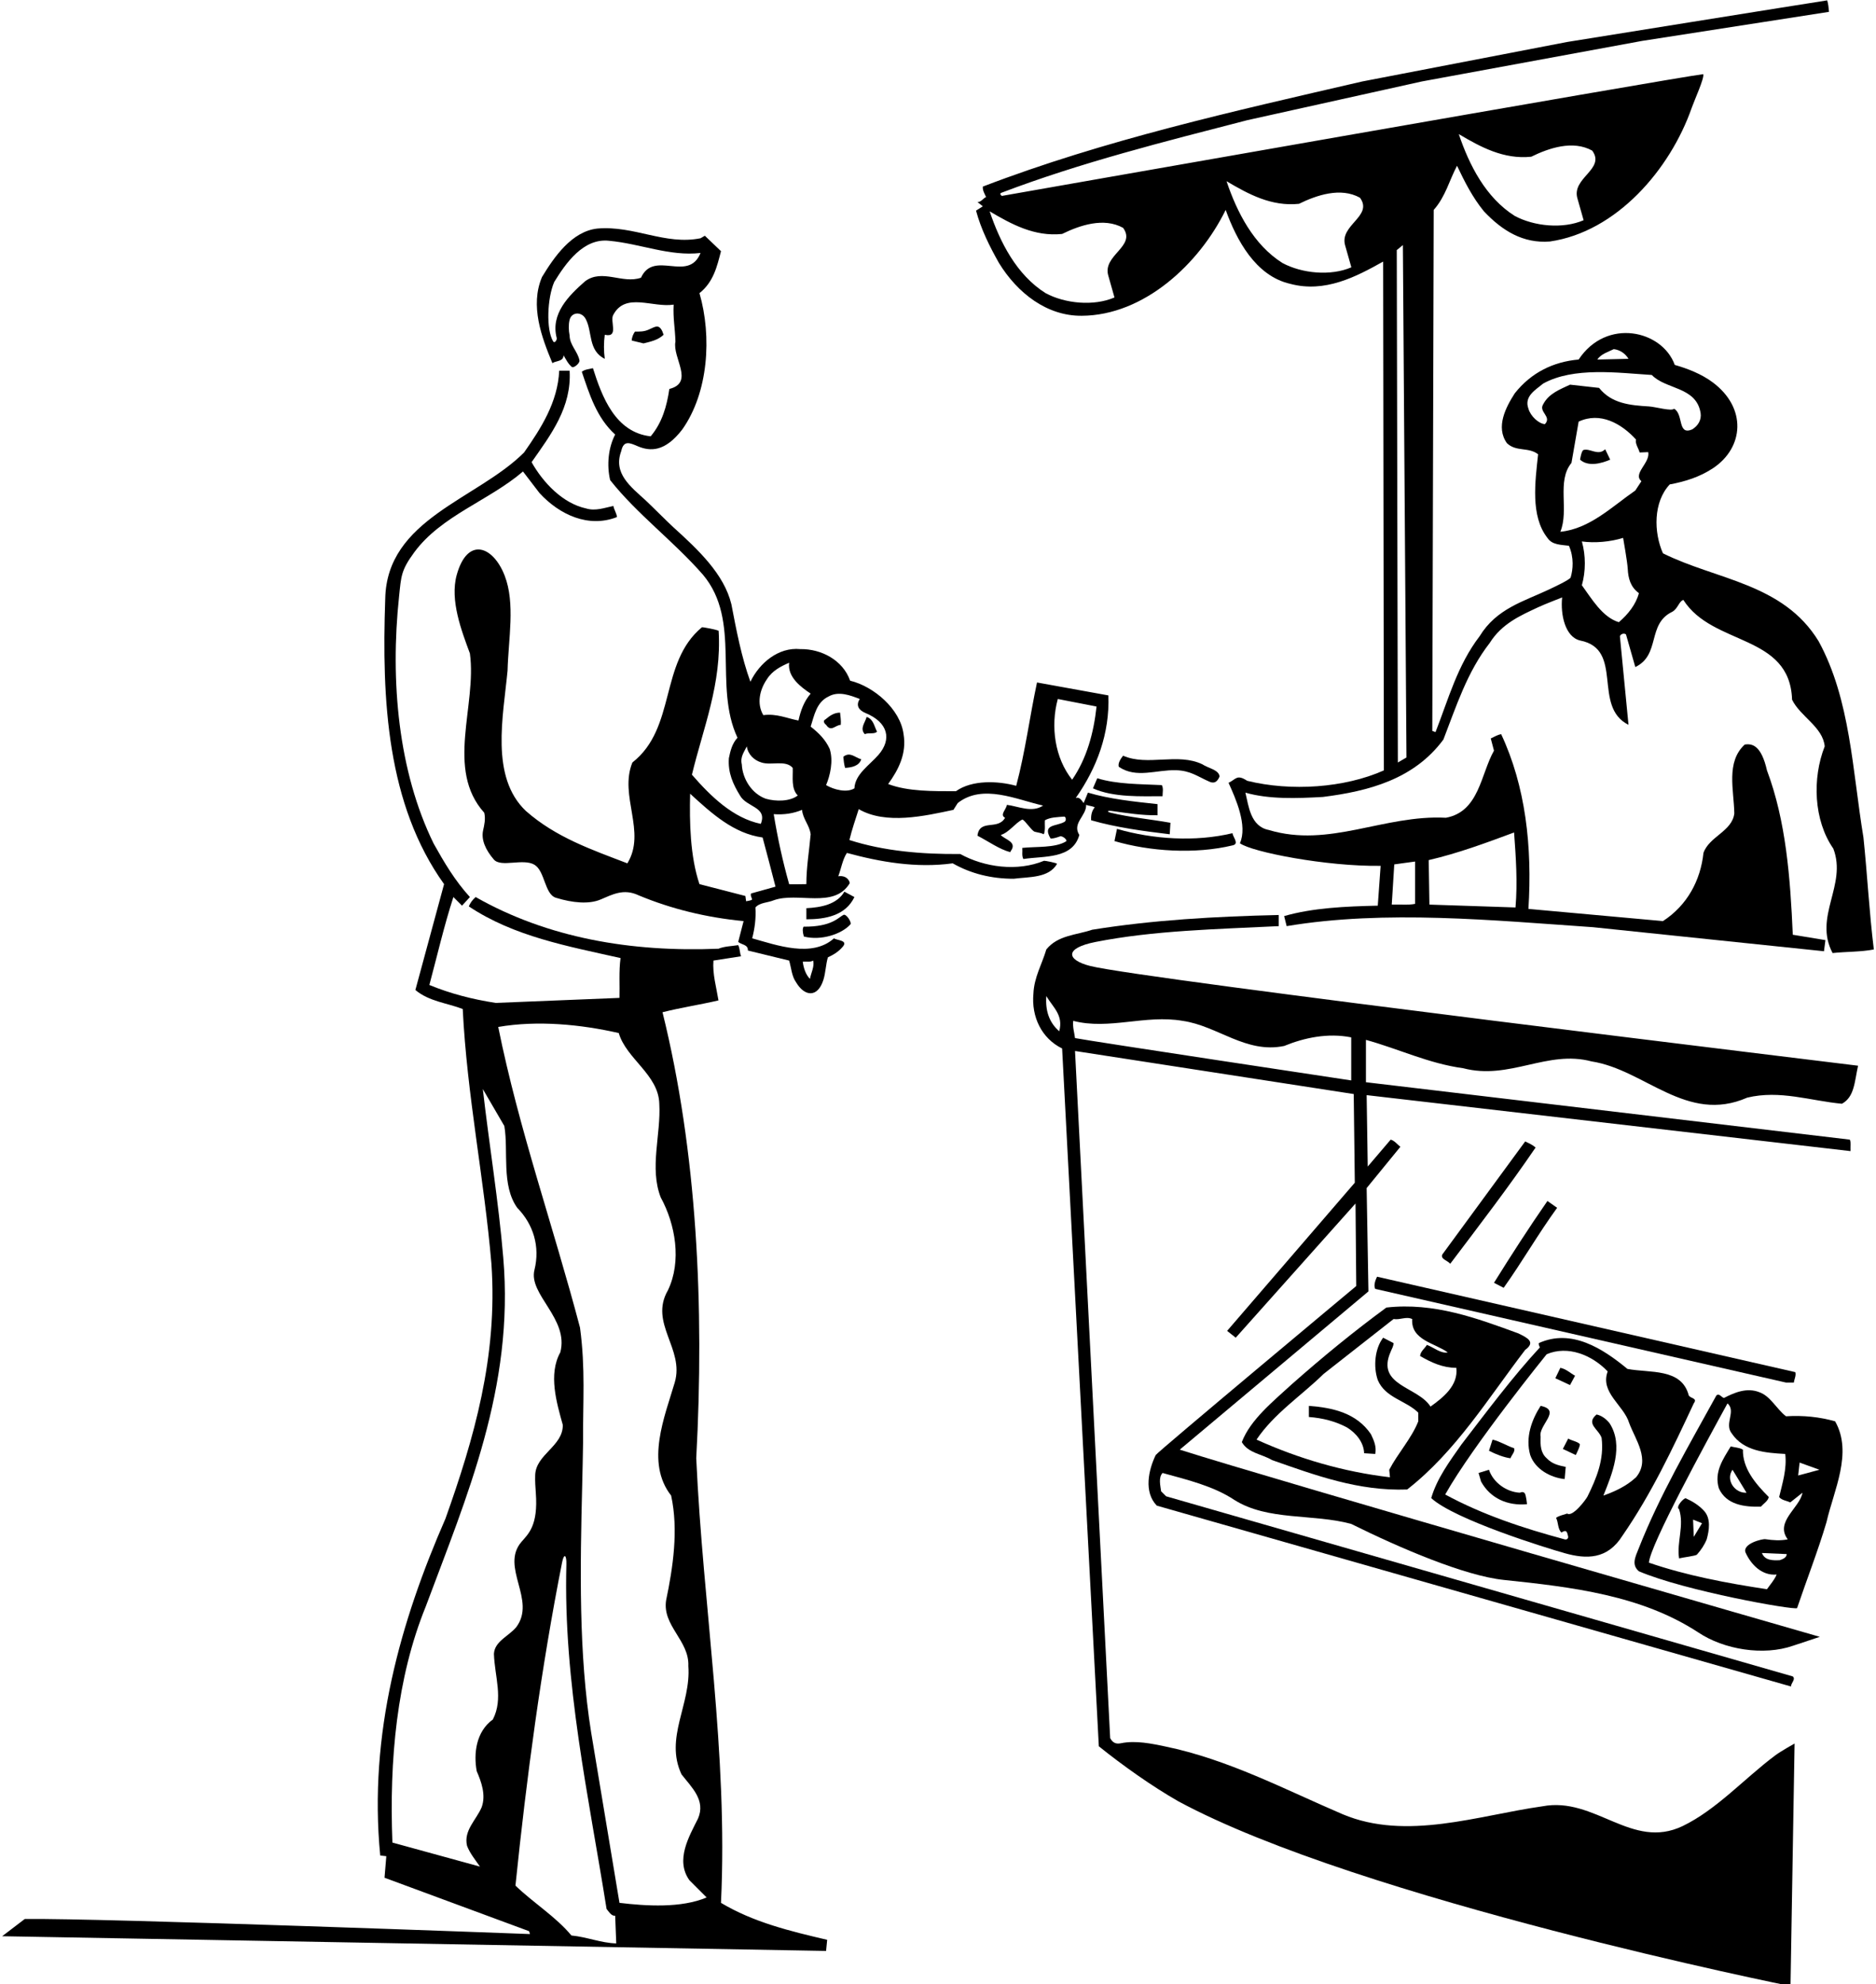 <?xml version="1.0" encoding="UTF-8"?>
<svg xmlns="http://www.w3.org/2000/svg" xmlns:xlink="http://www.w3.org/1999/xlink" width="523pt" height="553pt" viewBox="0 0 523 553" version="1.1">
<g id="surface1">
<path style=" stroke:none;fill-rule:nonzero;fill:rgb(0%,0%,0%);fill-opacity:1;" d="M 235.152 254.965 C 233.836 255.562 232 258.336 224.027 258.254 C 223.727 258.77 223.703 259.621 224.102 261 C 228.906 262.238 234.656 260.328 237.094 257.602 C 237.52 257.129 235.965 254.602 235.152 254.965 "/>
<path style=" stroke:none;fill-rule:nonzero;fill:rgb(0%,0%,0%);fill-opacity:1;" d="M 224.801 253.102 L 224.801 256.199 C 230.102 256.199 235.699 255.199 238.199 250 L 235.398 248.5 C 233.301 252.102 228.801 252.898 224.801 253.102 "/>
<path style=" stroke:none;fill-rule:nonzero;fill:rgb(0%,0%,0%);fill-opacity:1;" d="M 194.102 406.398 C 196.398 364 194.301 320.898 184.699 282.102 C 189.801 280.801 195.199 280 200.301 278.801 C 199.699 275.102 198.602 271.398 198.898 267.699 L 206.602 266.5 C 206.199 265.5 206.301 264.398 205.801 263.398 C 204 263.699 202 263.699 200.301 264.398 C 175.898 265.398 152.699 261.398 132.602 250 C 131.699 250.801 131.102 251.602 130.699 252.602 C 143.301 261 158.301 263.699 173 267 C 172.5 270.602 172.801 274.699 172.699 278.102 L 138.199 279.5 C 131.699 278.5 125.5 276.898 119.699 274.5 C 121.898 266.301 123.801 258 126.398 250 L 128.801 252.398 L 131 250 C 126.801 245.398 123.801 240.301 120.898 235.102 C 111.043 215.02 108.738 189.844 111.254 166.223 C 111.844 160.645 111.746 158.992 115.512 153.891 C 123.035 143.691 136.344 139.508 145.801 131.398 L 150.398 137.398 C 156 143.5 164.102 147.199 172 144.102 C 171.898 143 171.199 142.102 171 141 C 168.602 141.5 166 142.5 163.398 141.699 C 156.898 140.301 151.398 134.5 148.199 128.801 C 153.602 121.102 159.398 113.5 158.801 103.301 L 155.898 103.301 C 155.5 112.102 150.801 119.398 146.102 126.102 C 133 139.199 107.801 144.602 107.398 166.898 C 106.398 195.199 107.898 224.199 123.801 246.398 L 115.801 275.898 C 119.602 279.102 124.602 279.5 129 281.199 C 130.199 305.398 135 328.5 137 352.199 C 138.801 378.102 132.102 401 124.199 423.199 C 111.699 451.801 102.699 483.098 106 517.102 L 107.699 517.301 L 107.199 523.301 L 147.5 538.199 L 147.75 539 C 147.75 539 28.102 534.5 6.898 534.801 L 0.602 539.602 L 230.301 543.699 L 230.602 540.602 C 220.301 538.199 210 535.699 201 530.301 C 203 488.402 196 448.199 194.102 406.398 Z M 137.699 460.902 C 137.898 467.199 140.398 473.402 137.398 479.199 C 132.699 482.598 132 488.699 132.898 493.598 C 134.199 496.598 135.5 500.199 134.301 503.602 C 132.801 507.199 129.199 510.102 130.199 514.398 C 131 516.5 132.5 518.301 133.801 520.199 L 109.398 513.5 C 108.5 490.5 110.602 467.598 118.699 447.699 C 130.102 417.102 143.398 386.602 140.301 350.5 C 139 334.898 136.398 319.199 134.602 303.5 L 140.602 313.801 C 141.801 320.801 139.699 330.301 144.199 336.602 C 148.699 341.199 150.602 347.398 149 353.898 C 147.25 360.75 158.699 367.5 156.199 376.898 C 152.801 383 155.199 391 156.898 397.102 C 157 403.102 149.301 405.301 149.199 411.199 C 149.148 412.773 149.254 414.441 149.379 416.094 C 150.055 425.121 147.316 427.453 145.402 429.664 C 139.324 436.691 149.672 445.895 143.898 453.5 C 141.801 456 137.898 457.402 137.699 460.902 Z M 159.301 539.398 C 155 534.199 148.801 530.398 143.699 525.5 C 146.82 495.195 150.871 464.895 156.699 435.441 C 157.219 432.82 157.973 433.211 157.898 435.996 C 157.016 469.023 164.121 500.555 169.102 532 C 169.699 532.699 170.398 534 171.5 533.898 L 171.801 541.602 C 167.602 541.5 163.602 539.801 159.301 539.398 Z M 172.699 530.301 L 164.801 482.801 C 161.289 460.883 161.738 436.895 162.309 413.738 C 162.34 412.492 162.559 403.141 162.551 402.004 C 162.477 390.469 163.246 381.559 161.699 370 C 154.301 341.898 144.699 314.898 138.898 286.199 C 149.898 284.301 162 285.5 172.5 287.898 C 174.602 295.102 183.602 299.5 183.801 307.602 C 184.301 316.102 181 325.5 184.199 333.699 C 188.301 341.199 190.102 351.5 186.199 359.602 C 180.898 368.801 190.898 375.898 188.102 385.301 C 185.301 394.801 179.898 407.602 187.102 416.801 C 189.199 426.398 187.602 436.898 185.699 446 C 184.602 453.098 192.199 457.199 191.898 464.301 C 192.699 475 185.199 484.301 190 494.5 C 192.801 498.102 196.801 501.699 194.602 506.801 C 192.102 511.801 188.199 518.398 192.199 524 L 197 528.801 C 189.898 531.801 180.199 531.199 172.699 530.301 "/>
<path style=" stroke:none;fill-rule:nonzero;fill:rgb(0%,0%,0%);fill-opacity:1;" d="M 310.699 234.398 C 320.602 237.301 333.199 238.102 343.602 235.602 C 345.602 235.199 343.699 233.301 343.602 232.199 C 333.199 234.699 321.398 233.898 311.398 231 L 310.699 234.398 "/>
<path style=" stroke:none;fill-rule:nonzero;fill:rgb(0%,0%,0%);fill-opacity:1;" d="M 441.48 125.398 C 440.867 125.57 440.5 128.102 440.5 128.102 C 442.801 130.199 446.602 129.102 448.898 128.102 L 447.5 125.199 C 445.551 127.148 443.32 124.883 441.48 125.398 "/>
<path style=" stroke:none;fill-rule:nonzero;fill:rgb(0%,0%,0%);fill-opacity:1;" d="M 244.5 203.898 C 243.699 202.398 243.5 200.398 241.602 199.801 C 241.199 201.398 239.602 203 241.102 204.602 C 242.102 204.102 243.801 204.699 244.5 203.898 "/>
<path style=" stroke:none;fill-rule:nonzero;fill:rgb(0%,0%,0%);fill-opacity:1;" d="M 278.5 73.301 C 283.602 81.602 291.801 88.102 301.602 88 C 318.898 87.898 334.301 73.602 341.699 58.5 C 344.699 66.801 350 76.898 359.699 79.102 C 369.398 81.699 378.102 77.102 385.602 72.898 L 385.801 214.699 C 374.801 219.602 359.898 220.602 347.699 217.602 C 344.801 215.699 344.602 217.164 342.5 218.164 C 344.5 222.566 347.867 230.102 345.664 235 C 348.922 237.438 369.844 241.527 384.898 241.301 C 384.602 245 384.398 248.699 384.102 252.398 C 375.102 252.602 366 253 358 255.301 L 358.699 258.102 C 386.199 253.5 416.398 256.5 444.102 258.398 L 508.5 265.102 L 508.898 262 L 499.801 260.5 C 499.102 244.5 497.898 228.801 492.602 214.699 C 491.023 207.727 488.5 207.164 486.398 207.5 C 481.102 212.398 483.398 220.199 483.5 226.699 C 482.898 231.699 476.5 233.102 474.898 237.699 C 474.102 245.301 470.398 252.301 463.602 256.699 L 426.102 253.301 C 427.199 235.898 425.301 219.102 418.5 204.602 C 417.398 204.801 416.5 205.398 415.602 205.801 L 416.5 209.199 C 412.801 215.699 412.398 226.199 403.102 227.898 C 385.801 227 370.602 236.398 353.699 231.301 C 348.602 230.301 348.102 224.602 347.199 220.898 C 353.801 222.801 361.602 222.5 368.801 222.102 C 381.5 220.5 394.199 217.199 402.398 206.102 C 406 196.801 409 187.301 415.301 179.199 C 418.695 173.766 423.918 171.52 428.984 169.156 C 430.629 168.387 435.5 166.5 435.5 166.5 C 435 171.301 436.336 177.5 440.5 178.5 C 452.898 180.898 443.801 196.898 454 202 L 451.602 177.301 C 451.898 176.602 452.801 176.398 453.301 176.801 L 455.898 185.898 C 463 182.5 459.102 173.898 466.199 170.5 C 467.801 169.602 468.102 167.5 469.301 167.199 C 477.5 180.102 499 176.602 499.602 195 C 501.898 199.699 508.199 202.602 508.699 208 C 505.199 216.898 505.602 228.602 511.102 236.5 C 515 246.699 505.5 255.398 510.898 265.602 C 514.699 265.199 518.898 265.301 522.398 264.602 C 521.102 254.102 520.602 244 519.5 233.398 C 516.398 214.699 515.898 195 507 178.699 C 497.102 162.5 478.398 161.602 463.602 154.199 C 461 148.301 460.898 139.898 465.5 135 C 469.824 134.207 473.941 132.895 477.59 130.465 C 486.168 124.746 487.066 113.695 477.465 106.547 C 474.316 104.203 470.449 102.715 466.898 101.699 C 463.398 92.004 447.848 88.484 440.102 100.199 C 433.102 100.801 426.898 103.801 422.301 109.602 C 419.801 113.5 416.898 119 420.102 123.5 C 422.699 126 426.102 124.5 428.801 126.602 C 428 134.102 426.602 143.801 431.398 149.898 C 432.699 151.898 435.199 151.801 437.398 152.102 C 438.855 155.445 438.52 158.766 437.879 160.914 C 437.688 161.539 433.379 163.555 431.742 164.328 C 424.777 167.617 417.195 169.605 412.5 177.301 C 406.301 185.398 403.801 194.836 400.199 204.031 L 399.301 203.699 L 399.699 58.5 C 403 54.801 404.102 50.102 406.199 46.199 C 408.301 50.602 410.5 55 413.699 58.898 C 418.801 64.301 424.602 67.898 432.102 67.301 C 450.617 64.617 465.613 47.289 471.648 29.992 C 472.359 27.953 475.234 21.668 474.836 20.668 C 466.434 21.668 279.301 54.602 279.301 54.602 C 279.301 54.602 278.422 54.012 279.188 53.719 C 301.301 45.301 324.5 39.492 347.699 33.5 L 396.398 22.699 L 457.801 11.398 L 509.898 3.301 C 509.801 2.199 509.699 1.102 509.398 0.102 C 504.102 0.898 436.898 11.699 436.898 11.699 L 379.801 22.699 C 343.898 31 307.898 39 274 52 C 273.898 53.102 274.5 54 274.898 54.898 C 274.102 55.301 273.398 56.398 272.5 56.301 L 274 57.5 L 272.102 58.699 C 273.5 63.898 275.898 68.699 278.5 73.301 Z M 422.102 232 C 422.602 238.801 423.102 245.898 422.5 252.898 C 414.801 252.602 406.301 252.398 398.5 252.102 L 398.301 239.699 C 406.5 237.801 414.301 234.898 422.102 232 Z M 388.699 240.898 C 390.602 240.602 392.5 240.398 394.5 240.102 L 394.5 251.898 C 392.5 252.301 390.102 252 388 252.102 Z M 451.301 173.398 C 446.699 172 443.699 166.801 441 163.102 C 442.102 159.199 442.102 154.801 441 150.898 C 444.602 151.398 449 151 452.5 149.898 C 452.5 149.898 453.691 156.621 453.785 158.484 C 453.918 161.109 454.504 163.547 456.898 165.301 C 456.102 168.398 453.898 171.199 451.301 173.398 Z M 449.898 97.301 C 451.602 97.5 453.102 98.5 454 100 L 445.301 100.199 C 446.398 98.602 448.301 98.102 449.898 97.301 Z M 430.199 112.699 C 428.898 114.801 432.699 116.102 430.699 118.199 C 429 118.102 426.699 116 426.102 113.898 C 424.801 110.398 428.199 108.602 430.199 106.898 C 438.699 102.199 451 103.898 460.5 104.5 C 464.398 108.602 472.898 107.699 474.102 115.102 C 474.398 117 473.398 118.699 471.699 119.699 C 467.602 121.398 469.398 115.398 466.699 113.898 C 466.102 114.699 461.504 113.379 459.73 113.27 C 454.496 112.953 449.312 112.508 445.801 108.102 L 437.699 107.199 C 435 108.5 431.801 109.602 430.199 112.699 Z M 435 148.199 C 437.5 142.102 433.898 134.102 438.102 129 L 440.102 117.5 C 446.102 114.699 452 118 456.102 122.5 C 455.801 123.699 456.801 124.898 457.102 126.102 L 459.5 126 C 460.102 129 455.102 132 457.602 134.102 L 455.898 136.699 C 449.5 141.102 443.199 147.398 435 148.199 Z M 426.887 43.676 C 431.785 41.273 438.488 38.977 443.887 41.977 C 447.688 47.176 437.988 49.574 439.785 55.375 L 441.488 61.375 C 435.688 63.875 427.688 63.074 422.285 60.176 C 414.188 55.074 409.586 45.977 406.688 37.375 C 412.785 40.977 419.188 44.477 426.887 43.676 Z M 391.102 68.301 L 392.102 211.102 L 389.699 212.5 L 389.398 69.699 Z M 362.137 56.801 C 367.035 54.398 373.738 52.102 379.137 55.102 C 382.938 60.301 373.238 62.699 375.035 68.5 L 376.738 74.5 C 370.938 77 362.938 76.199 357.535 73.301 C 349.438 68.199 344.836 59.102 341.938 50.5 C 348.035 54.102 354.438 57.602 362.137 56.801 Z M 296.102 65.199 C 301 62.801 307.699 60.5 313.102 63.5 C 316.898 68.699 307.199 71.102 309 76.898 L 310.699 82.898 C 304.898 85.398 296.898 84.602 291.5 81.699 C 283.398 76.602 278.801 67.5 275.898 58.898 C 282 62.5 288.398 66 296.102 65.199 "/>
<path style=" stroke:none;fill-rule:nonzero;fill:rgb(0%,0%,0%);fill-opacity:1;" d="M 327.836 214.648 C 331.91 214.77 333.762 216.348 337.16 217.844 C 338.246 218.32 339.234 218.23 340 216.398 C 339.801 214.5 336.801 214.102 335.199 213 C 328.301 209.699 319.898 213.602 313.102 210.602 C 312.398 211.5 311.602 212.699 311.898 213.699 C 316.773 217.027 322.422 214.488 327.836 214.648 "/>
<path style=" stroke:none;fill-rule:nonzero;fill:rgb(0%,0%,0%);fill-opacity:1;" d="M 304.699 219.699 C 310.398 222.301 318.301 221.898 324.102 221.898 C 324.102 220.801 324.398 219.699 323.898 218.801 C 317.801 218.5 311.5 218.602 305.898 216.898 L 304.699 219.699 "/>
<path style=" stroke:none;fill-rule:nonzero;fill:rgb(0%,0%,0%);fill-opacity:1;" d="M 439.102 383.398 C 437.801 382.699 436.602 381.5 435 381.199 L 433.602 384.102 L 437.699 386 L 439.102 383.398 "/>
<path style=" stroke:none;fill-rule:nonzero;fill:rgb(0%,0%,0%);fill-opacity:1;" d="M 422.102 403.602 C 420 402.898 418.199 401.699 416.102 401.199 L 415.102 404.301 C 417 405.301 419.398 406.199 421.102 406.398 C 421.398 405.5 422.5 404.5 422.102 403.602 "/>
<path style=" stroke:none;fill-rule:nonzero;fill:rgb(0%,0%,0%);fill-opacity:1;" d="M 435.699 403.801 L 439.301 405.5 C 439.301 405.5 440.703 402.758 440.402 402.422 C 439.758 401.711 437.949 401.445 437.199 400.898 L 435.699 403.801 "/>
<path style=" stroke:none;fill-rule:nonzero;fill:rgb(0%,0%,0%);fill-opacity:1;" d="M 380.301 405 L 383.398 405.199 C 383.801 403.102 383 401.398 382.199 399.699 C 378.199 393.801 371.602 392.301 364.898 391.801 L 364.898 394.898 C 368.801 395.199 372.301 396.102 375.5 397.801 C 378.102 399.398 380.199 402 380.301 405 "/>
<path style=" stroke:none;fill-rule:nonzero;fill:rgb(0%,0%,0%);fill-opacity:1;" d="M 346.199 401.898 C 348 405 351.801 405.199 354.602 406.898 C 366.602 411.102 378.699 415.602 392.301 415.102 C 405.898 404.5 415 389.5 425.199 376.199 C 428.199 374 425.836 372.836 423.301 371.602 C 411.801 367.398 399.801 362.898 386.5 364.398 C 377.5 371 368.699 378.199 360.102 385.801 C 355 390.5 348.602 395.602 346.199 401.898 Z M 388.5 367.602 C 390.398 367.898 392 366.801 393.699 367.602 C 393.301 373.5 400.102 374.301 403.602 376.898 C 401.699 377.301 399.699 375.5 397.801 374.801 C 397.199 375.801 396 376.602 395.898 377.898 C 399 379.699 402.199 381.199 406 381.199 C 406.602 386.102 402.301 389.5 398.801 392 C 395.301 386.398 383.5 386.199 387.699 376.699 C 388 375.898 388.5 375.199 388.5 374.301 L 385.602 372.801 C 383.301 375.801 382.801 380.801 384.102 384.602 C 386.199 389.602 392 390.301 395.398 393.699 L 395.398 396.102 C 393.5 400.898 389.699 405 387.301 409.602 L 387.5 411.699 C 374.602 410.199 362 406.5 350.301 401.199 C 355.199 393.898 362.898 388.898 369 382.898 L 388.5 367.602 "/>
<path style=" stroke:none;fill-rule:nonzero;fill:rgb(0%,0%,0%);fill-opacity:1;" d="M 423.699 416 C 420 415.801 416.301 413.199 415.102 409.602 L 412.199 410.5 L 412.898 412.898 C 415.5 417.602 420.301 419.699 425.699 419.199 C 425.699 419.199 425.48 416.621 425.039 416.109 C 424.777 415.805 424.367 415.703 423.699 416 "/>
<path style=" stroke:none;fill-rule:nonzero;fill:rgb(0%,0%,0%);fill-opacity:1;" d="M 436.5 408.801 C 434.5 408.398 432.699 408 431.199 406.398 C 429.5 404.898 429.398 402.801 429.5 400.398 C 428.801 397.199 435.5 393 429.5 391.801 C 427 395.699 425.199 400.602 426.602 405.5 C 428 409.5 432.301 411.801 436.199 412.199 L 436.5 408.801 "/>
<path style=" stroke:none;fill-rule:nonzero;fill:rgb(0%,0%,0%);fill-opacity:1;" d="M 407.898 297.699 C 420.898 301.102 431.301 292.5 443.699 295.801 C 458.602 298.102 470.199 313.301 487.102 305.898 C 496.199 303.699 504.801 306.801 513.5 307.602 C 517 305.699 517 301.5 518 297 C 517.602 296.898 318.52 272.891 303.945 269.211 C 297.359 267.547 296.59 264.258 305.402 262.516 C 321.691 259.301 339.207 258.957 356.5 258.102 L 356.5 255 C 338.801 255.398 321.301 256.398 304.5 259.102 C 300.102 260.602 294.898 260.602 291.699 264.602 C 290.5 268.699 288.301 272.301 288.102 276.898 C 287.5 283.398 290.398 289.398 296.102 292.199 L 306.336 486.668 C 313.035 492.066 321.301 497.898 328.5 502 C 379.301 529.398 499.164 553.5 499.164 553.5 L 500.301 485.902 C 500.301 485.902 496.484 488.02 494.879 489.227 C 486.324 495.629 478.527 504.355 469.102 508.898 C 454.898 515.699 444.699 500.602 430 503.398 C 412.199 505.898 392.102 513.102 374.301 505.602 C 358.047 498.648 342.398 490.332 324.789 486.703 C 321.164 485.953 316.695 484.977 312.531 485.812 C 311.383 486.043 310.344 485.945 309.5 484.402 L 299.699 292.898 L 377.398 304.898 L 377.699 329.602 L 342.102 370.898 L 344.5 372.801 L 377.898 335.398 L 378.102 358.398 C 378.102 358.398 322.602 404.699 322.199 405.5 C 320.199 409.602 318.801 415.801 322.5 419.602 L 499.301 470 C 499.301 469 500.699 468 499.801 467.199 L 325.102 417 L 323.699 415.602 C 323.5 414 322.898 411.801 324.102 410.5 C 331 412.398 338.336 414.164 344.102 418 C 353.398 423.898 366.102 421.801 376.699 424.699 C 390.199 431.398 408.336 439.164 419.199 440.301 C 438.398 442.301 457.602 444.602 473.398 454.902 C 480.66 459.773 491.688 461.504 499.883 458.641 C 500.941 458.273 507.336 456.168 507.336 456.168 C 507.336 456.168 353.199 411.801 328.898 404 L 381.5 359.898 L 381 331.102 L 390.398 319.602 C 389.5 318.898 388.801 317.898 387.699 317.602 L 381.301 325.102 L 381 305.199 L 515.898 320.801 C 515.801 319.699 516.102 318.5 515.699 317.602 L 380.801 301.602 L 380.801 289.801 C 389.898 292.301 398.301 296.398 407.898 297.699 Z M 295.301 287.398 C 292.398 284.898 291.398 281.5 291.699 277.602 C 293.602 280.801 296.5 282.898 295.301 287.398 Z M 376.699 301.102 C 376.699 301.102 304.301 290.199 299.699 289.301 C 299.5 287.699 299 286.301 299.199 284.5 C 309.199 287.102 319.301 282.699 329.699 284.5 C 339.5 285.898 347.301 293.699 358 291.5 C 363.602 289.199 370.199 287.801 376.699 289.102 L 376.699 301.102 "/>
<path style=" stroke:none;fill-rule:nonzero;fill:rgb(0%,0%,0%);fill-opacity:1;" d="M 383.398 359.199 L 497.898 385.301 L 500.102 385.301 C 500.199 384.398 500.801 383.301 500.5 382.398 L 383.898 355.801 C 383.398 356.801 382.898 358.301 383.398 359.199 "/>
<path style=" stroke:none;fill-rule:nonzero;fill:rgb(0%,0%,0%);fill-opacity:1;" d="M 452.301 428 C 460.398 416.301 466.301 403.699 472.199 391.102 C 473.301 389.602 471.398 389.801 470.801 388.898 C 468.801 381.199 460 382.699 453.699 381.5 C 446.801 375.801 438.102 370.199 429 374.301 C 428.898 374.699 429.102 375.102 429.301 375.5 C 421.699 383.699 414.398 393.5 407.398 402.602 C 404.102 407.301 400.602 412 399 417.5 C 405.5 423.5 431.316 431.484 436.223 432.855 C 442.23 434.535 448.113 434.66 452.301 428 Z M 402.898 416.5 C 410.602 402.801 431.199 377.398 431.199 377.398 C 437.102 374.898 443.801 377.602 448.199 382.199 C 446 388.102 452.699 391.602 454.199 396.602 C 455.898 401.199 460.199 406.801 456.102 411.699 C 453.398 414.199 450.301 415.602 447 416.801 C 449.398 410.801 452.801 402.898 448.699 396.602 C 447.699 395.398 446.5 394.5 445.102 394.199 C 442 396.801 445.602 398.199 446.5 400.699 C 447.27 406.762 445.051 412.02 442.578 417.035 C 442.156 417.898 438.398 422.898 436.898 421.801 C 435.898 422.199 434.801 422.301 433.801 423 C 434.5 424.301 434.199 426 435.301 427.102 C 436.812 426.09 436.895 427.109 437.152 428.129 C 437.301 428.723 436.84 429.168 436.211 429 C 424.672 425.902 413.426 422.191 402.898 416.5 "/>
<path style=" stroke:none;fill-rule:nonzero;fill:rgb(0%,0%,0%);fill-opacity:1;" d="M 469.973 417.562 C 469.504 417.355 467 420 468.102 420.602 C 469.602 425.199 467.398 429.699 468.102 434.301 C 469.301 434 472.727 433.629 473.082 433.242 C 474.188 432.031 475.195 430.516 475.801 429 C 476.5 426.5 477 423.199 475.102 421.102 C 473.602 419.441 471.727 418.348 469.973 417.562 Z M 472.199 428.301 L 472 423.5 L 474.5 424.5 L 472.199 428.301 "/>
<path style=" stroke:none;fill-rule:nonzero;fill:rgb(0%,0%,0%);fill-opacity:1;" d="M 183.52 91.055 C 182.684 90.742 181.402 91.77 180 92.164 C 178.598 92.562 177.074 92.328 176.996 92.438 C 176.492 93.172 176.176 93.977 176.102 94.898 L 179.398 95.699 C 181.398 95.199 183.398 94.801 185 93.301 C 184.574 91.898 184.074 91.262 183.52 91.055 "/>
<path style=" stroke:none;fill-rule:nonzero;fill:rgb(0%,0%,0%);fill-opacity:1;" d="M 240.102 211.602 C 238.301 211.102 237 209.398 235.102 210.898 C 235.199 211.898 235.301 213 235.602 214 C 237.398 213.898 239.5 213.5 240.102 211.602 "/>
<path style=" stroke:none;fill-rule:nonzero;fill:rgb(0%,0%,0%);fill-opacity:1;" d="M 294.676 240.77 C 294.828 240.5 291.203 239.828 291.055 239.891 C 283.629 242.953 274.465 241.727 267.699 238 C 257.102 238.102 246.398 237.199 236.801 234.102 C 237.5 231.199 238.5 228.301 239.398 225.5 C 247 229.898 257.801 227.398 265.801 225.699 L 267 223.801 C 274 218.301 283.5 222.898 290.801 224.5 C 287.699 226.602 283.898 224.699 280.699 224.301 C 280.602 225.5 278.602 227.102 280.199 227.898 C 278.199 231.5 273.102 228.102 272.5 232.898 C 275.602 234.5 278.602 236.699 281.699 237.5 L 281.699 237.301 C 283.801 234.602 280.102 234 279 232.699 C 281.301 232 283 229.398 285 228.398 C 285.699 228.5 287.609 231.555 288.465 231.793 C 289.312 232.027 290.254 232.102 291 232.5 C 291.5 231.301 291.199 229.602 291.301 228.602 C 292.805 227.73 294.871 227.734 296.66 227.578 C 297.129 227.535 297.375 228.676 296.781 229.027 C 294.559 230.352 290.449 229.59 292.898 233.699 C 293.832 233.699 294.703 233.371 295.527 233.09 C 296.215 232.855 297.738 234.152 297.164 234.5 C 294.125 236.359 288.789 235.879 285 236.301 C 285.102 237.301 284.801 238.5 285.301 239.398 C 291 238.5 299 239.5 300.898 232.699 C 298.801 229.398 302.898 227.398 302.801 224.301 C 303.5 224.602 304.5 224.602 305.199 225 C 304.301 226 304.102 227.5 304.199 228.602 C 311.199 230.602 318.602 231.602 326.102 232.5 L 326.301 229.301 C 320.82 228.32 315.078 227.805 309.664 226.504 C 308.461 226.215 308.68 225.824 310 226.012 C 314.172 226.602 318.523 227.277 322.699 227.199 L 322.699 224.102 C 316.102 223.398 309.398 222.699 303.301 220.898 L 302.102 223.801 C 301.5 223 300.898 222 299.898 222.398 C 305.801 214 309.398 204.398 309 193.801 L 289.102 190.199 C 287.102 199.5 285.801 209.699 283.301 219 C 278.199 217.602 271 217.301 266.5 220.5 C 260.199 220.5 253.102 220.602 247.602 218.5 C 250.5 214.5 252.801 210 251.898 204.602 C 251 197.602 243.602 191.301 237 189.699 C 235 184 229 180.801 223.102 180.898 C 217 180.301 211.699 184.801 209.199 190 C 206.699 183.102 205.301 175.699 203.898 168.398 C 201.852 159.953 194.621 153.188 187.73 146.945 C 186.219 145.578 181.238 140.586 180.031 139.48 C 175.797 135.609 170.867 131.926 173.199 125.699 C 173.852 122.57 175.648 123.449 177.758 124.348 C 181.273 125.84 185.367 125.98 190.199 119.699 C 197.5 109.398 198.5 93.801 195 81.699 C 198.898 78.602 199.898 74.301 201 70 L 196.5 65.699 L 195.301 66.398 C 185.398 68.398 176.801 62.801 166.5 63.699 C 159.398 64.5 154.5 71.602 151.102 77.199 C 147.699 85.199 151 94 154 101.199 C 155 100.5 157.102 100.801 157.102 99 C 157.773 100.148 158.402 101.43 159.418 102.266 C 159.906 102.672 161.688 101.258 161.543 100.445 C 161.105 98.02 158.801 96.125 158.801 93.5 C 158.523 92.074 158.461 90.527 158.789 89.156 C 159.32 86.945 162.105 86.738 163.262 88.855 C 165.211 92.41 163.875 97.676 168.602 100 C 168.301 97.898 168.301 95.398 168.602 93.301 C 172.699 94.199 169.898 89.398 171 87.699 C 174.398 81.398 181.898 85.801 187.801 84.898 C 187.602 88.801 188.199 91.398 188.301 95.199 C 187.398 99.699 193.699 106.602 186.602 108.398 C 185.898 113.199 184.602 117.801 181.398 121.602 C 171.5 120.5 167.801 110.5 165.301 102.602 C 164.199 102.898 163.102 102.898 162.199 103.602 C 164.301 109.801 166.301 116.398 171.5 121.102 C 169.602 124.699 169.102 129.602 170.102 133.801 C 177.602 143.301 187.801 150.801 196 160.199 C 206.801 173.102 198.801 191.102 205.602 205.602 C 204.102 207.199 203.602 209.301 203.199 211.301 C 202.898 215.398 204.398 218.602 206.301 221.699 C 208.102 225 214 224.801 212.102 229.602 C 204.398 228 198.199 222 192.898 215.898 C 196.047 202.816 201.23 190.602 200.348 175.832 C 200.336 175.59 195.84 174.688 195.664 174.828 C 183.746 184.734 188.617 202.844 176.301 212.5 C 172.5 221.801 180.301 231.801 174.898 240.602 C 165 236.801 155 233.398 146.602 226 C 136.602 216.5 140.301 199.602 141.5 186.898 C 141.727 178.047 143.695 168.18 140.695 160.426 C 137.484 152.133 130.312 149.438 127.324 160.238 C 125.375 167.289 128.688 175.836 131 182.102 C 133 196.602 124.102 214.398 135 226.5 C 135.41 228.238 135.027 229.855 134.68 231.43 C 134.113 234.008 135.348 236.836 137.668 239.531 C 139.66 241.852 145.863 239.113 149 241 C 151.953 242.773 151.805 249.215 154.988 250.199 C 159.691 251.648 164.234 252.027 167.414 250.688 C 170.684 249.312 173.855 247.539 178 249.5 C 187.102 253.301 196.898 255.699 207.301 256.699 L 205.801 262.5 C 206.699 263.301 208.602 263.199 208.5 264.898 C 212.301 265.801 216.199 266.801 220 267.699 C 220.602 269.699 220.699 272 221.898 273.699 C 224.324 277.82 227.953 278.066 229.535 273.121 C 230.176 271.121 230.203 268.82 230.801 266.801 C 232.301 266.102 233.699 265.301 234.898 263.898 C 236.602 262 233.301 262.102 232.5 261.5 C 226.398 267 216.5 263.398 209.699 261.5 C 210.398 258.801 210.801 255.898 210.602 252.898 C 211.801 251.5 214 251.602 215.699 250.898 C 222.371 248.484 232.496 253.355 236.867 246.188 C 237.02 245.938 236.336 243.836 233.699 244.199 C 234.5 242.102 234.898 239.5 236.102 237.699 C 245.301 240.199 255.398 242 265.602 240.602 C 270.699 243.5 276.398 244.898 282.602 244.898 C 286.91 244.34 292.355 244.742 294.676 240.77 Z M 294.898 194.801 L 305.699 196.898 C 304.898 204.301 303 211.301 298.898 217.301 C 294.102 211.301 292.801 202.5 294.898 194.801 Z M 178.699 77.398 C 173.5 79.199 167.898 74.801 163.102 78.398 C 158.531 82.406 153.445 87.461 155.203 94.199 C 155.332 94.691 154.629 95.852 154.18 95.09 C 152.227 91.797 152.551 83.152 154.5 78.602 C 157.699 73.398 162.602 66.301 169.801 67.102 C 178.5 67.898 186.699 71.5 195.301 70.5 C 191.898 78.898 182.301 69.5 178.699 77.398 Z M 226.699 267.699 C 227.102 269.398 226.102 271.102 225.801 272.801 C 224.602 271.602 224 269.699 223.801 268 C 224.801 267.898 225.898 268.199 226.699 267.699 Z M 213.801 189.301 C 215.301 186.898 217.699 185.699 220 184.699 C 219.5 188.699 223.301 191.5 226 193.301 C 224.102 195.5 223.199 198.102 222.602 200.801 C 219.398 200.199 216.5 198.801 212.801 199.301 C 210.898 196.102 211.801 192.199 213.801 189.301 Z M 206.801 213 C 206.301 210.898 207.5 209.5 208.199 208 C 208.5 210.199 210.199 211.898 212.301 212.5 C 215 213.398 219 211.699 221 214 C 221.102 216.699 220.5 219.699 222.398 221.699 C 220.199 223.398 216.301 223.398 213.5 222.602 C 209.602 221.199 207 217.102 206.801 213 Z M 209.398 249 C 209.102 249.551 209.691 250.391 209.664 250.664 C 209.641 250.941 208 251.164 208 251.164 L 207.801 249.699 L 195 246.398 C 192.398 238.699 192.199 229.102 192.398 221.199 C 198.5 226.801 204.602 232.301 212.602 233.398 C 213.801 237.801 215 242.5 216.199 247.102 Z M 224.801 246.398 C 224.801 246.398 219.801 246.5 220 246.398 C 218.199 240 216.801 233.602 215.699 226.898 C 218.602 227.102 221.199 226.699 223.602 225.699 C 223.801 228.199 225.699 230 226 232.5 C 225.602 237.102 224.801 241.602 224.801 246.398 Z M 230.301 218.801 C 231.398 216.199 232.398 212.102 231.301 208.699 C 230.102 206.102 228.301 204.301 226 202.5 C 227 199.398 227.602 195.699 231 194.102 C 233.801 192.5 237.102 193.801 239.699 194.801 C 238.5 196.602 239.465 197.957 241.238 198.688 C 247.664 201.336 248.656 206.059 244.891 210.383 C 242.387 213.258 238.371 215.762 238.199 219.699 C 236.102 221 232.5 220.102 230.301 218.801 "/>
<path style=" stroke:none;fill-rule:nonzero;fill:rgb(0%,0%,0%);fill-opacity:1;" d="M 482.5 403.102 C 480.398 406.602 477.801 410.199 479.199 414.801 C 481.301 419.398 486.301 420 490.898 419.898 C 491.699 419 492.898 418.301 493.102 417.199 C 489.301 413.398 485.801 409.199 485.898 404 C 484.898 403.398 483.602 403.398 482.5 403.102 Z M 483 409.602 L 486.898 416 C 483.602 416.199 481 412.398 483 409.602 "/>
<path style=" stroke:none;fill-rule:nonzero;fill:rgb(0%,0%,0%);fill-opacity:1;" d="M 497.898 394.699 C 495.199 392.602 493.602 389.102 490.5 388 C 487 386.602 483.5 388.102 480.602 389.602 C 479.898 389.398 479.301 388.199 478.5 388.898 C 470.801 402.898 462.699 416.699 456.898 431.398 C 455.836 434 454.801 436.102 456.898 437.898 C 469.801 443.398 500.102 448.766 501 448.164 C 503.602 440.465 506.898 432 509.199 424.199 C 511.199 415.398 516.602 404.898 511.602 396.102 C 507.301 394.898 502.801 394.398 497.898 394.699 Z M 496.199 434.801 C 494.199 434.898 492 434.898 491.199 432.801 L 498.102 433.102 C 498.102 434.102 497 434.5 496.199 434.801 Z M 498.398 429 C 496.328 429.414 494.211 429.258 492.172 428.953 C 491.262 428.82 485.801 430.199 486.602 432.602 C 488.102 436 491.199 439.199 495.301 438.801 C 494.699 440.301 493.5 441.602 492.602 442.898 C 481.398 441.199 470.199 439.102 459.699 435.5 C 459.898 430.801 475.898 401.5 481.602 391.102 C 484.102 393.301 480.602 396.801 482.801 399.5 C 486.102 404.398 492.102 404.898 497.699 405.199 C 498.199 409.398 496.898 413.398 496 417.199 C 496.699 418.102 498 418.199 499.102 418.699 L 502.5 416 C 501.801 420.199 494.699 424.102 498.398 429 Z M 501.301 411.199 L 501.699 407.602 L 507.234 409.602 L 501.301 411.199 "/>
<path style=" stroke:none;fill-rule:nonzero;fill:rgb(0%,0%,0%);fill-opacity:1;" d="M 230.102 200.5 C 229.398 200.801 229.699 201.602 230.301 202 C 231.699 204.102 232.801 202.102 234.398 202 C 234.5 200.801 234.301 199.699 234.199 198.602 C 232.5 198.602 231.301 199.5 230.102 200.5 "/>
<path style=" stroke:none;fill-rule:nonzero;fill:rgb(0%,0%,0%);fill-opacity:1;" d="M 402.102 349.602 C 401.5 350.898 403.602 351.301 404.301 352.199 C 412.398 341.5 420.602 330.801 428.102 319.801 C 427.199 319 426.199 318.602 425.199 318.102 L 402.102 349.602 "/>
<path style=" stroke:none;fill-rule:nonzero;fill:rgb(0%,0%,0%);fill-opacity:1;" d="M 434.102 336.602 L 431.398 334.699 C 426.199 342.199 421.301 349.801 416.5 357.5 L 419.199 358.898 C 424.398 351.602 428.801 343.898 434.102 336.602 "/>
</g>
</svg>
